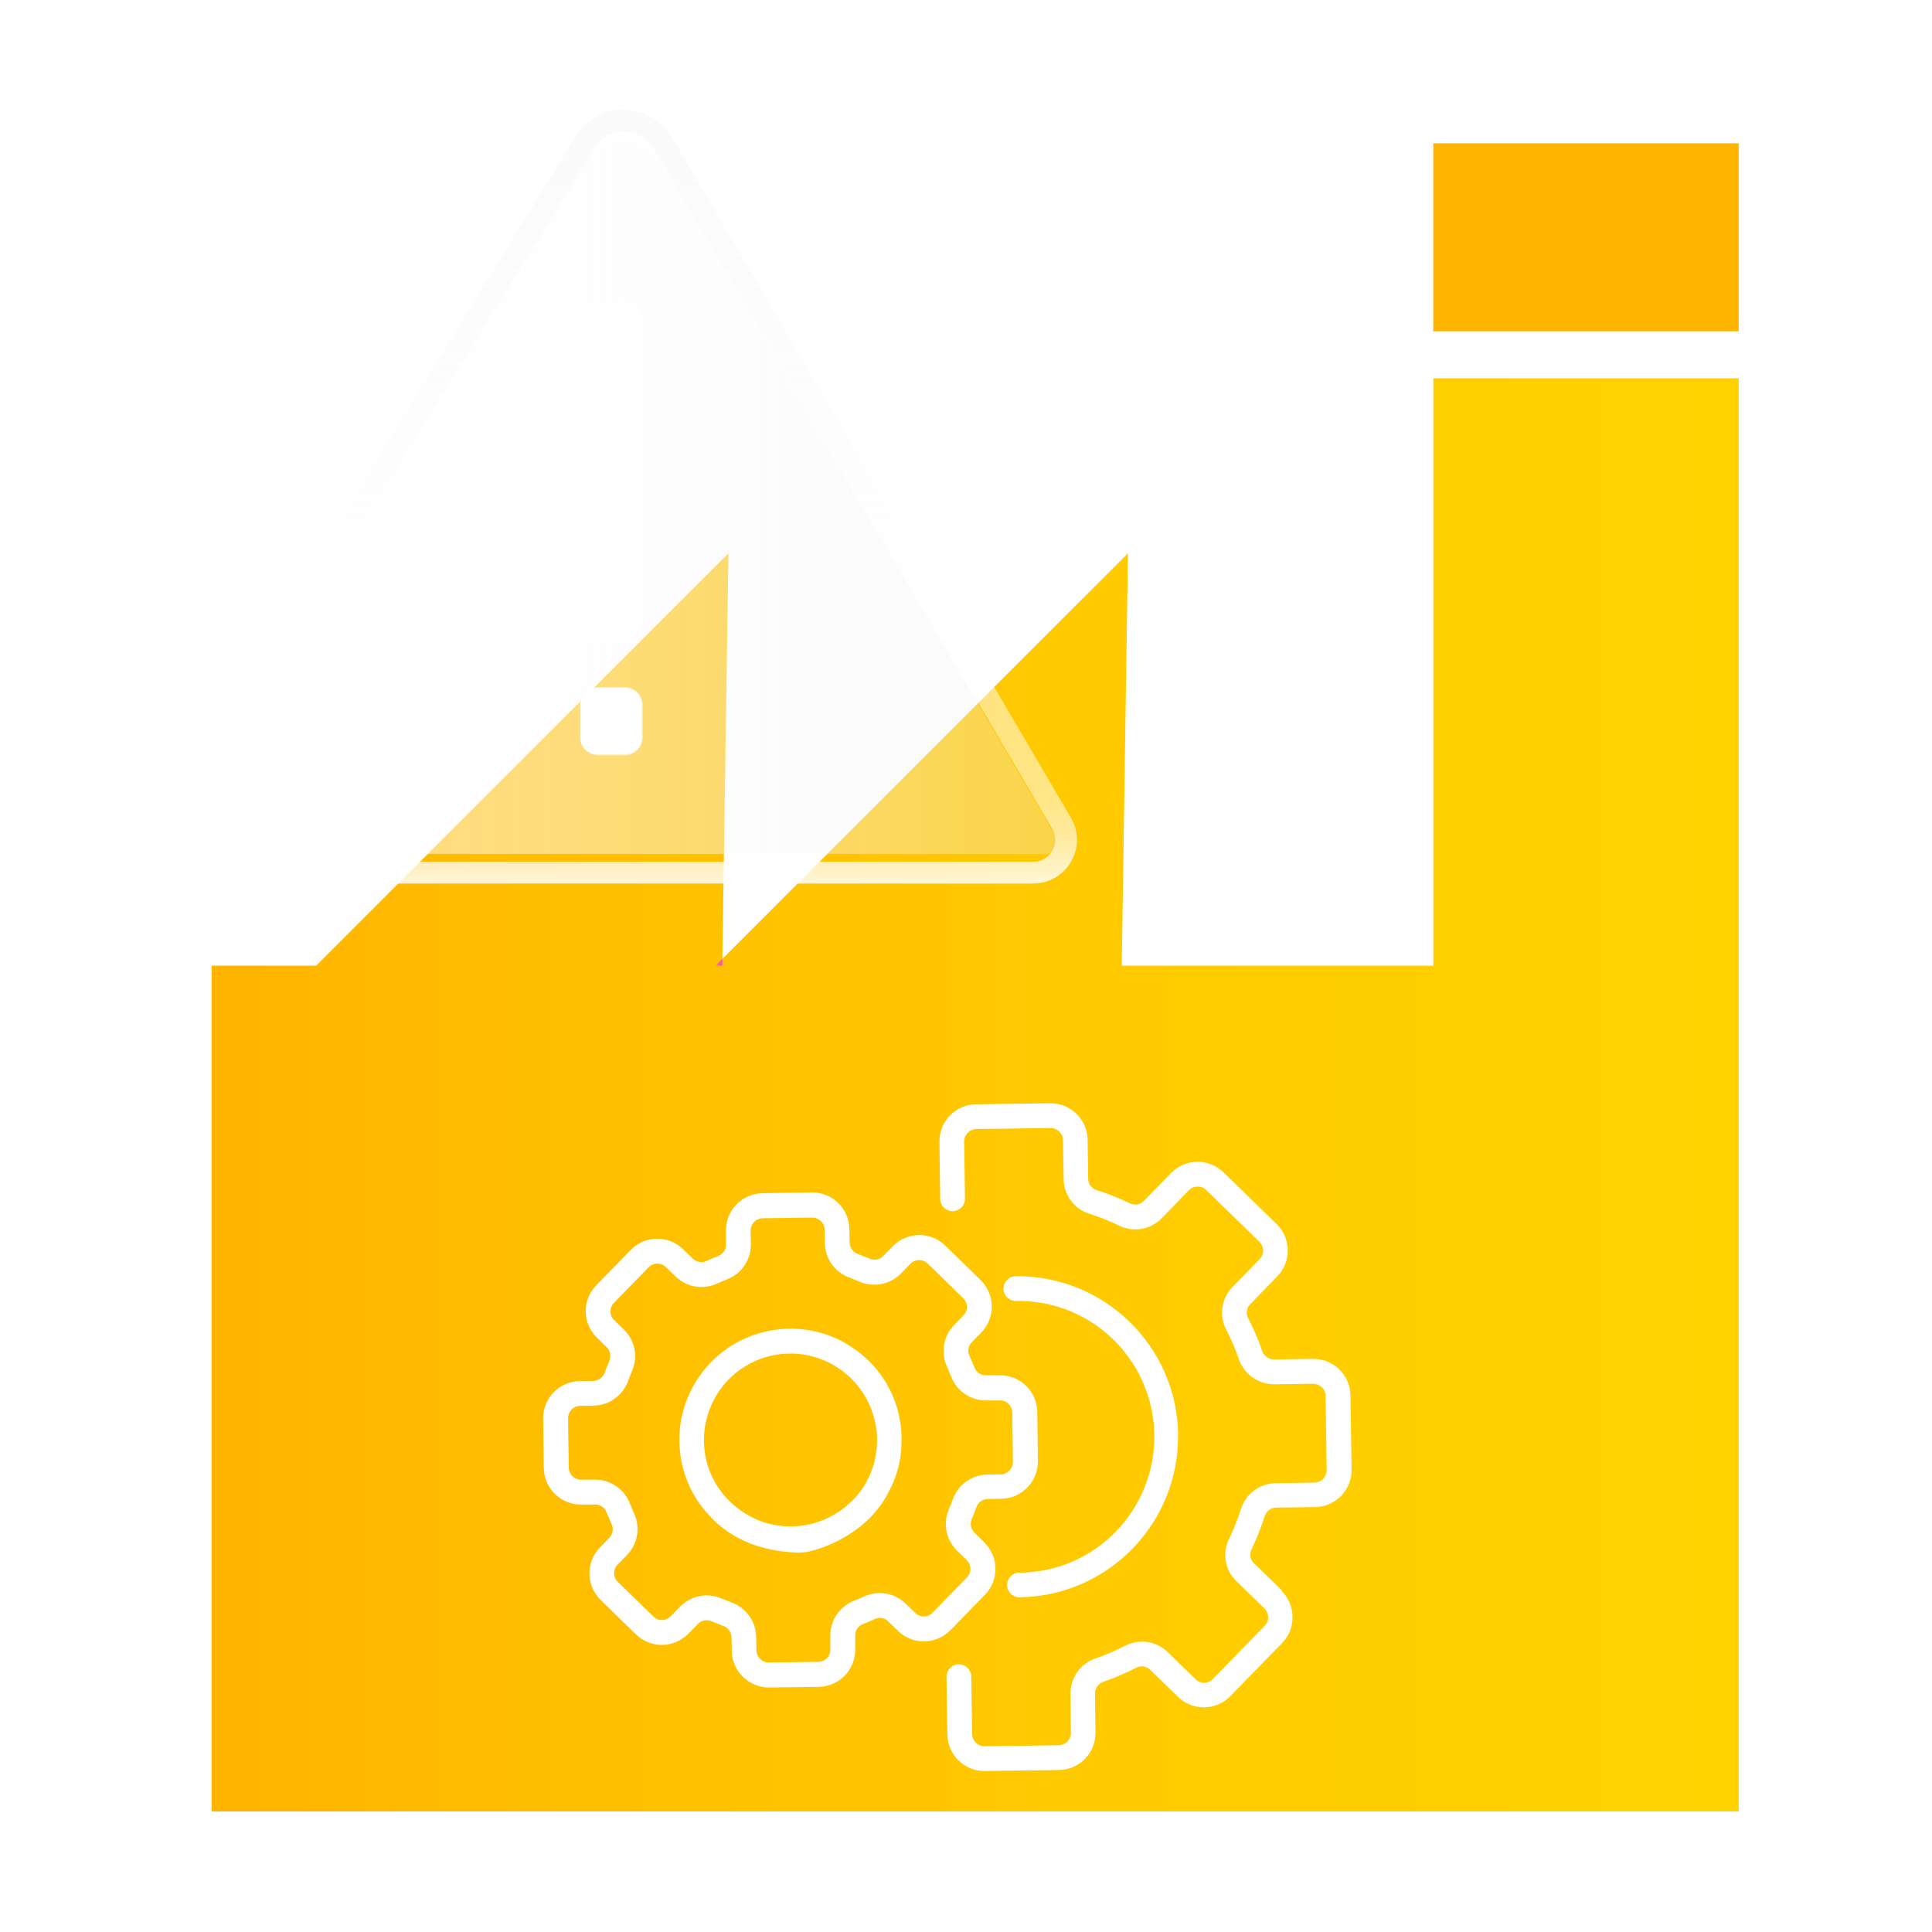 <svg width="48" height="48" viewBox="0 0 48 48" fill="none" xmlns="http://www.w3.org/2000/svg">
<path d="M17.947 23.823V23.992H17.777L17.947 23.823Z" fill="url(#paint0_linear_72_32126)"/>
<path d="M43.198 9.398V45.005H5.256V23.992H7.855L18.098 13.746L17.947 23.823L17.778 23.992H17.947V23.823L28.024 13.746L27.87 23.992H35.611V9.398H43.198Z" fill="url(#paint1_linear_72_32126)"/>
<path d="M17.947 23.823V23.992H17.777L17.947 23.823Z" fill="url(#paint2_linear_72_32126)"/>
<path d="M43.197 3.56H35.609V8.231H43.197V3.56Z" fill="url(#paint3_linear_72_32126)"/>
<g filter="url(#filter0_d_72_32126)">
<path d="M4.825 21.682H25.663C26.297 21.682 26.695 21.001 26.375 20.455L16.465 3.554C16.038 2.826 14.98 2.813 14.535 3.529L4.122 20.439C3.786 20.982 4.182 21.679 4.825 21.679V21.682Z" stroke="url(#paint4_linear_72_32126)" stroke-width="0.54" stroke-miterlimit="10"/>
<path d="M4.47 21.215H25.995C26.211 21.215 26.346 20.982 26.239 20.794L16.402 4.019C15.997 3.328 14.992 3.316 14.572 3.997L4.228 20.791C4.115 20.976 4.25 21.215 4.47 21.215Z" fill="url(#paint5_linear_72_32126)"/>
<path d="M15.519 7.5H14.847C14.611 7.5 14.42 7.691 14.42 7.927V15.511C14.42 15.747 14.611 15.938 14.847 15.938H15.519C15.754 15.938 15.945 15.747 15.945 15.511V7.927C15.945 7.691 15.754 7.5 15.519 7.5Z" fill="white"/>
<path d="M15.517 17.087C15.753 17.087 15.941 17.278 15.941 17.511V18.32C15.941 18.556 15.749 18.744 15.517 18.744H14.842C14.607 18.744 14.418 18.553 14.418 18.32V17.511C14.418 17.275 14.61 17.087 14.842 17.087H15.517ZM15.517 17.068H14.842C14.597 17.068 14.396 17.266 14.396 17.514V18.323C14.396 18.568 14.594 18.769 14.842 18.769H15.517C15.762 18.769 15.963 18.572 15.963 18.323V17.514C15.963 17.269 15.765 17.068 15.517 17.068Z" fill="url(#paint6_linear_72_32126)"/>
<path d="M15.517 17.086H14.845C14.609 17.086 14.418 17.278 14.418 17.513V18.32C14.418 18.556 14.609 18.747 14.845 18.747H15.517C15.752 18.747 15.944 18.556 15.944 18.32V17.513C15.944 17.278 15.752 17.086 15.517 17.086Z" fill="white"/>
</g>
<path d="M24.45 38.312L24.208 38.077C24.117 37.989 24.092 37.854 24.142 37.738C24.183 37.641 24.22 37.543 24.258 37.446C24.299 37.327 24.412 37.245 24.541 37.242L24.88 37.236C25.388 37.226 25.79 36.809 25.787 36.303L25.771 35.076C25.762 34.567 25.347 34.163 24.839 34.169H24.5C24.371 34.175 24.258 34.097 24.211 33.977C24.173 33.88 24.133 33.783 24.089 33.688C24.032 33.572 24.054 33.437 24.145 33.346L24.381 33.105C24.735 32.74 24.726 32.157 24.362 31.802L23.483 30.945C23.119 30.59 22.535 30.6 22.18 30.964L21.945 31.206C21.857 31.297 21.722 31.322 21.606 31.271C21.508 31.231 21.411 31.193 21.314 31.155C21.194 31.114 21.113 31.002 21.11 30.873L21.103 30.534C21.094 30.025 20.68 29.62 20.171 29.627L18.944 29.645C18.435 29.655 18.03 30.069 18.037 30.578V30.917C18.043 31.045 17.964 31.158 17.845 31.206C17.748 31.243 17.65 31.284 17.556 31.328C17.44 31.384 17.305 31.359 17.214 31.271L16.972 31.036C16.608 30.681 16.024 30.691 15.67 31.055L14.813 31.934C14.458 32.298 14.467 32.882 14.832 33.236L15.073 33.472C15.164 33.56 15.189 33.695 15.139 33.811C15.098 33.908 15.061 34.005 15.023 34.103C14.982 34.222 14.869 34.304 14.74 34.307L14.401 34.313C13.893 34.323 13.488 34.737 13.494 35.245L13.51 36.473C13.519 36.981 13.934 37.386 14.442 37.38H14.781C14.91 37.374 15.023 37.452 15.07 37.572C15.108 37.669 15.149 37.766 15.193 37.86C15.249 37.977 15.227 38.111 15.139 38.206L14.904 38.447C14.549 38.812 14.558 39.395 14.922 39.75L15.801 40.607C16.166 40.962 16.749 40.952 17.104 40.588L17.34 40.346C17.427 40.255 17.562 40.23 17.679 40.281C17.776 40.321 17.873 40.359 17.971 40.397C18.09 40.438 18.171 40.55 18.175 40.679L18.181 41.018C18.19 41.527 18.608 41.929 19.113 41.925L20.34 41.91C20.849 41.9 21.254 41.486 21.248 40.977V40.638C21.241 40.51 21.32 40.397 21.439 40.35C21.537 40.312 21.634 40.271 21.728 40.227C21.844 40.171 21.979 40.193 22.07 40.284L22.312 40.519C22.676 40.874 23.26 40.864 23.615 40.5L24.472 39.621C24.826 39.257 24.817 38.673 24.453 38.319L24.45 38.312ZM23.172 40.067C23.053 40.19 22.858 40.193 22.739 40.073L22.497 39.838C22.224 39.574 21.813 39.505 21.468 39.665C21.383 39.703 21.301 39.741 21.216 39.772C20.862 39.91 20.626 40.255 20.629 40.638V40.977C20.636 41.147 20.501 41.285 20.331 41.288L19.104 41.304C18.934 41.304 18.796 41.172 18.793 41.002L18.787 40.663C18.78 40.281 18.536 39.945 18.178 39.813C18.093 39.781 18.005 39.747 17.923 39.712C17.572 39.562 17.167 39.643 16.9 39.913L16.665 40.155C16.545 40.277 16.351 40.281 16.232 40.161L15.352 39.304C15.23 39.185 15.227 38.99 15.346 38.871L15.582 38.629C15.845 38.356 15.914 37.945 15.754 37.6C15.717 37.515 15.679 37.433 15.648 37.349C15.509 36.994 15.164 36.758 14.781 36.762H14.442C14.273 36.768 14.135 36.633 14.131 36.463L14.113 35.239C14.113 35.07 14.245 34.932 14.414 34.928L14.753 34.922C15.136 34.916 15.472 34.671 15.604 34.313C15.635 34.228 15.67 34.141 15.704 34.059C15.855 33.707 15.776 33.302 15.503 33.036L15.261 32.8C15.139 32.681 15.136 32.486 15.255 32.367L16.112 31.488C16.232 31.366 16.426 31.362 16.545 31.482L16.787 31.717C17.06 31.981 17.471 32.05 17.817 31.89C17.901 31.852 17.983 31.814 18.068 31.783C18.423 31.645 18.658 31.3 18.655 30.917L18.649 30.578C18.649 30.408 18.78 30.27 18.95 30.267L20.177 30.251C20.347 30.251 20.485 30.383 20.488 30.553L20.494 30.892C20.501 31.275 20.745 31.61 21.103 31.742C21.188 31.774 21.276 31.808 21.358 31.843C21.709 31.993 22.114 31.915 22.381 31.642L22.616 31.4C22.736 31.278 22.93 31.275 23.05 31.394L23.928 32.251C24.051 32.37 24.054 32.565 23.935 32.684L23.699 32.926C23.436 33.199 23.367 33.61 23.527 33.955C23.564 34.04 23.602 34.122 23.633 34.206C23.771 34.561 24.117 34.797 24.5 34.794H24.839C25.008 34.787 25.146 34.922 25.15 35.092L25.165 36.319C25.165 36.489 25.034 36.627 24.864 36.63L24.525 36.636C24.142 36.642 23.806 36.887 23.674 37.245C23.643 37.33 23.608 37.418 23.574 37.499C23.423 37.851 23.505 38.256 23.775 38.523L24.016 38.758C24.139 38.877 24.142 39.072 24.023 39.191L23.166 40.07L23.172 40.067Z" fill="white"/>
<path d="M21.703 37.61C21.753 37.556 21.8 37.5 21.844 37.44C21.892 37.377 21.939 37.315 21.979 37.246C22.008 37.202 22.03 37.158 22.055 37.111C22.086 37.054 22.117 36.994 22.143 36.935C22.162 36.894 22.18 36.853 22.199 36.812C22.24 36.715 22.274 36.615 22.303 36.511C22.303 36.505 22.309 36.495 22.309 36.489C22.35 36.332 22.378 36.172 22.391 36.009C22.391 35.996 22.391 35.98 22.391 35.965C22.394 35.899 22.397 35.833 22.397 35.77C22.397 35.736 22.397 35.701 22.397 35.667C22.397 35.626 22.394 35.582 22.391 35.541C22.387 35.491 22.381 35.444 22.375 35.394L22.366 35.331C22.274 34.744 21.992 34.204 21.568 33.793C21.546 33.771 21.521 33.752 21.499 33.733C21.452 33.689 21.402 33.645 21.349 33.604C21.32 33.582 21.292 33.56 21.264 33.541C21.182 33.482 21.097 33.425 21.013 33.375C19.688 32.619 17.999 33.08 17.242 34.405C16.743 35.277 16.759 36.354 17.283 37.211C17.287 37.214 17.29 37.22 17.293 37.224C17.349 37.318 17.412 37.406 17.481 37.49C17.525 37.547 17.575 37.597 17.625 37.651C17.657 37.685 17.685 37.723 17.72 37.757C17.782 37.817 17.852 37.877 17.924 37.936C17.93 37.942 17.939 37.949 17.949 37.955C18.009 38.002 18.071 38.046 18.137 38.09C18.162 38.106 18.191 38.121 18.216 38.137C18.263 38.165 18.31 38.194 18.363 38.222C18.404 38.244 18.445 38.26 18.483 38.278C18.523 38.297 18.564 38.316 18.608 38.335C18.652 38.354 18.69 38.366 18.73 38.379C18.784 38.398 18.837 38.416 18.894 38.432C19.204 38.523 19.528 38.57 19.854 38.573C19.942 38.573 20.027 38.564 20.112 38.545C20.551 38.438 20.962 38.237 21.323 37.964C21.37 37.927 21.418 37.892 21.462 37.851C21.502 37.814 21.543 37.776 21.584 37.738C21.596 37.726 21.609 37.716 21.622 37.704C21.653 37.672 21.678 37.641 21.703 37.61ZM21.126 37.327C21.107 37.346 21.088 37.362 21.069 37.38C21.013 37.431 20.956 37.478 20.893 37.522C20.366 37.898 19.697 38.018 19.073 37.848C19.032 37.836 18.991 37.823 18.953 37.811L18.925 37.801C18.74 37.735 18.567 37.644 18.407 37.531C18.395 37.522 18.385 37.516 18.373 37.506C18.341 37.484 18.31 37.459 18.282 37.437C18.244 37.406 18.206 37.374 18.169 37.337L18.122 37.293C18.071 37.242 18.021 37.189 17.974 37.133L17.952 37.104C17.899 37.038 17.852 36.969 17.804 36.897C17.186 35.886 17.506 34.565 18.517 33.943C19.186 33.535 20.024 33.523 20.705 33.912C20.862 34.003 21.006 34.113 21.138 34.238C21.201 34.301 21.261 34.364 21.314 34.433C21.33 34.452 21.342 34.471 21.358 34.489C21.399 34.543 21.436 34.599 21.471 34.656C21.483 34.675 21.493 34.694 21.505 34.712C21.59 34.86 21.656 35.017 21.703 35.18C21.709 35.205 21.716 35.233 21.725 35.258C21.738 35.315 21.75 35.368 21.76 35.425C21.766 35.456 21.769 35.484 21.775 35.516C21.785 35.591 21.791 35.67 21.791 35.745C21.791 35.776 21.791 35.808 21.788 35.839C21.788 35.893 21.785 35.943 21.779 35.996C21.775 36.034 21.769 36.068 21.766 36.106C21.756 36.159 21.747 36.213 21.735 36.266C21.728 36.294 21.722 36.323 21.716 36.354C21.694 36.432 21.666 36.511 21.634 36.59C21.622 36.621 21.609 36.649 21.593 36.681C21.568 36.734 21.54 36.787 21.512 36.841C21.496 36.869 21.483 36.894 21.468 36.919C21.424 36.991 21.374 37.06 21.32 37.126C21.305 37.145 21.289 37.161 21.276 37.176C21.229 37.23 21.182 37.283 21.129 37.33L21.126 37.327Z" fill="white"/>
<path d="M31.847 39.512L31.156 38.84C31.062 38.752 31.037 38.614 31.09 38.498C31.222 38.228 31.332 37.949 31.423 37.663C31.464 37.541 31.577 37.456 31.706 37.456L32.672 37.443C33.181 37.437 33.586 37.019 33.58 36.511L33.551 34.668C33.545 34.16 33.128 33.755 32.619 33.761L31.652 33.774C31.523 33.774 31.407 33.695 31.363 33.576C31.266 33.29 31.147 33.014 31.009 32.747C30.949 32.631 30.971 32.493 31.062 32.402L31.734 31.711C32.089 31.347 32.079 30.763 31.715 30.409L30.397 29.125C30.032 28.77 29.449 28.779 29.094 29.143L28.422 29.834C28.334 29.928 28.196 29.953 28.08 29.9C27.81 29.771 27.531 29.658 27.242 29.567C27.119 29.526 27.035 29.413 27.035 29.285L27.022 28.318C27.013 27.809 26.598 27.404 26.09 27.411L24.247 27.436C23.739 27.442 23.334 27.86 23.34 28.368L23.359 29.793C23.365 29.963 23.506 30.095 23.676 30.091C23.842 30.085 23.974 29.95 23.974 29.787L23.955 28.362C23.955 28.192 24.087 28.054 24.256 28.051L26.099 28.026C26.269 28.026 26.407 28.158 26.41 28.327L26.426 29.294C26.429 29.686 26.686 30.035 27.06 30.154C27.32 30.236 27.571 30.336 27.816 30.456C28.171 30.625 28.595 30.547 28.865 30.264L29.536 29.573C29.656 29.451 29.85 29.448 29.97 29.567L31.288 30.851C31.41 30.97 31.414 31.165 31.294 31.284L30.623 31.975C30.346 32.254 30.284 32.681 30.462 33.03C30.588 33.271 30.695 33.523 30.783 33.78C30.915 34.15 31.266 34.395 31.659 34.392L32.625 34.38C32.795 34.38 32.933 34.511 32.936 34.681L32.961 36.523C32.961 36.693 32.829 36.831 32.66 36.834L31.693 36.85C31.301 36.853 30.952 37.111 30.833 37.484C30.751 37.745 30.651 37.996 30.532 38.24C30.362 38.595 30.437 39.019 30.723 39.289L31.414 39.961C31.536 40.08 31.539 40.275 31.42 40.394L30.136 41.712C30.017 41.835 29.822 41.838 29.703 41.719L29.012 41.047C28.733 40.771 28.306 40.708 27.957 40.887C27.716 41.012 27.465 41.119 27.207 41.207C26.837 41.336 26.592 41.69 26.595 42.083L26.608 43.05C26.608 43.219 26.476 43.357 26.306 43.36L24.464 43.386C24.294 43.386 24.156 43.254 24.153 43.084L24.131 41.659C24.131 41.489 23.993 41.351 23.823 41.351C23.654 41.351 23.516 41.489 23.516 41.659C23.516 41.662 23.516 41.665 23.516 41.668L23.538 43.093C23.544 43.602 23.962 44.007 24.47 44.001L26.309 43.976C26.818 43.969 27.223 43.552 27.217 43.043L27.204 42.077C27.204 41.948 27.283 41.832 27.402 41.788C27.688 41.69 27.964 41.571 28.231 41.433C28.347 41.373 28.485 41.395 28.576 41.486L29.267 42.158C29.631 42.513 30.215 42.503 30.569 42.139L31.853 40.821C32.208 40.457 32.198 39.873 31.834 39.518L31.847 39.512Z" fill="white"/>
<path d="M29.271 35.641C29.24 33.441 27.428 31.68 25.228 31.708C25.058 31.714 24.927 31.855 24.93 32.025C24.936 32.191 25.071 32.32 25.234 32.323C27.099 32.285 28.64 33.764 28.678 35.629C28.715 37.493 27.237 39.035 25.372 39.072C25.357 39.072 25.341 39.072 25.328 39.072C25.159 39.072 25.021 39.207 25.021 39.377C25.021 39.546 25.156 39.684 25.325 39.684C25.328 39.684 25.331 39.684 25.335 39.684C27.535 39.653 29.296 37.842 29.268 35.641H29.271Z" fill="white"/>
<defs>
<filter id="filter0_d_72_32126" x="1.399" y="0.401" width="27.69" height="23.881" filterUnits="userSpaceOnUse" color-interpolation-filters="sRGB">
<feFlood flood-opacity="0" result="BackgroundImageFix"/>
<feColorMatrix in="SourceAlpha" type="matrix" values="0 0 0 0 0 0 0 0 0 0 0 0 0 0 0 0 0 0 127 0" result="hardAlpha"/>
<feOffset/>
<feGaussianBlur stdDeviation="1.165"/>
<feColorMatrix type="matrix" values="0 0 0 0 1 0 0 0 0 0.808 0 0 0 0 0 0 0 0 0.75 0"/>
<feBlend mode="normal" in2="BackgroundImageFix" result="effect1_dropShadow_72_32126"/>
<feBlend mode="normal" in="SourceGraphic" in2="effect1_dropShadow_72_32126" result="shape"/>
</filter>
<linearGradient id="paint0_linear_72_32126" x1="17.777" y1="23.907" x2="17.947" y2="23.907" gradientUnits="userSpaceOnUse">
<stop stop-color="#FB8999"/>
<stop offset="0.05" stop-color="#FB8599"/>
<stop offset="0.42" stop-color="#FB6A99"/>
<stop offset="0.74" stop-color="#FB5A99"/>
<stop offset="1" stop-color="#FB5599"/>
</linearGradient>
<linearGradient id="paint1_linear_72_32126" x1="5.256" y1="27.203" x2="43.198" y2="27.203" gradientUnits="userSpaceOnUse">
<stop stop-color="#FFB400"/>
<stop offset="0.18" stop-color="#FFBC00"/>
<stop offset="0.64" stop-color="#FFCC00"/>
<stop offset="1" stop-color="#FFD200"/>
</linearGradient>
<linearGradient id="paint2_linear_72_32126" x1="17.777" y1="23.907" x2="17.947" y2="23.907" gradientUnits="userSpaceOnUse">
<stop stop-color="#FB8999"/>
<stop offset="0.05" stop-color="#FB8599"/>
<stop offset="0.42" stop-color="#FB6A99"/>
<stop offset="0.74" stop-color="#FB5A99"/>
<stop offset="1" stop-color="#FB5599"/>
</linearGradient>
<linearGradient id="paint3_linear_72_32126" x1="35.609" y1="5.896" x2="0.467" y2="5.896" gradientUnits="userSpaceOnUse">
<stop stop-color="#FFB400"/>
<stop offset="0.18" stop-color="#FFBC00"/>
<stop offset="0.64" stop-color="#FFCC00"/>
<stop offset="1" stop-color="#FFD200"/>
</linearGradient>
<linearGradient id="paint4_linear_72_32126" x1="15.241" y1="21.952" x2="15.241" y2="2.732" gradientUnits="userSpaceOnUse">
<stop stop-color="white" stop-opacity="0.84"/>
<stop offset="0.03" stop-color="white" stop-opacity="0.73"/>
<stop offset="0.05" stop-color="white" stop-opacity="0.65"/>
<stop offset="0.08" stop-color="white" stop-opacity="0.58"/>
<stop offset="0.11" stop-color="white" stop-opacity="0.53"/>
<stop offset="0.16" stop-color="white" stop-opacity="0.51"/>
<stop offset="0.28" stop-color="white" stop-opacity="0.5"/>
<stop offset="0.46" stop-color="#FDFDFD" stop-opacity="0.48"/>
<stop offset="0.67" stop-color="#F9F9F9" stop-opacity="0.43"/>
<stop offset="0.89" stop-color="#F3F3F3" stop-opacity="0.35"/>
<stop offset="1" stop-color="#EFEFEF" stop-opacity="0.3"/>
</linearGradient>
<linearGradient id="paint5_linear_72_32126" x1="4.188" y1="12.353" x2="26.274" y2="12.353" gradientUnits="userSpaceOnUse">
<stop stop-color="white" stop-opacity="0.84"/>
<stop offset="0.03" stop-color="white" stop-opacity="0.73"/>
<stop offset="0.05" stop-color="white" stop-opacity="0.65"/>
<stop offset="0.08" stop-color="white" stop-opacity="0.58"/>
<stop offset="0.11" stop-color="white" stop-opacity="0.53"/>
<stop offset="0.16" stop-color="white" stop-opacity="0.51"/>
<stop offset="0.28" stop-color="white" stop-opacity="0.5"/>
<stop offset="0.46" stop-color="#FDFDFD" stop-opacity="0.48"/>
<stop offset="0.67" stop-color="#F9F9F9" stop-opacity="0.43"/>
<stop offset="0.89" stop-color="#F3F3F3" stop-opacity="0.35"/>
<stop offset="1" stop-color="#EFEFEF" stop-opacity="0.3"/>
</linearGradient>
<linearGradient id="paint6_linear_72_32126" x1="14.4" y1="17.919" x2="15.96" y2="17.919" gradientUnits="userSpaceOnUse">
<stop stop-color="#EFEFEF" stop-opacity="0.3"/>
<stop offset="0.11" stop-color="#F3F3F3" stop-opacity="0.35"/>
<stop offset="0.33" stop-color="#F9F9F9" stop-opacity="0.43"/>
<stop offset="0.54" stop-color="#FDFDFD" stop-opacity="0.48"/>
<stop offset="0.72" stop-color="white" stop-opacity="0.5"/>
<stop offset="0.77" stop-color="white" stop-opacity="0.52"/>
<stop offset="0.83" stop-color="white" stop-opacity="0.58"/>
<stop offset="0.89" stop-color="white" stop-opacity="0.68"/>
<stop offset="0.97" stop-color="white" stop-opacity="0.83"/>
<stop offset="1" stop-color="white" stop-opacity="0.9"/>
</linearGradient>
</defs>
</svg>
